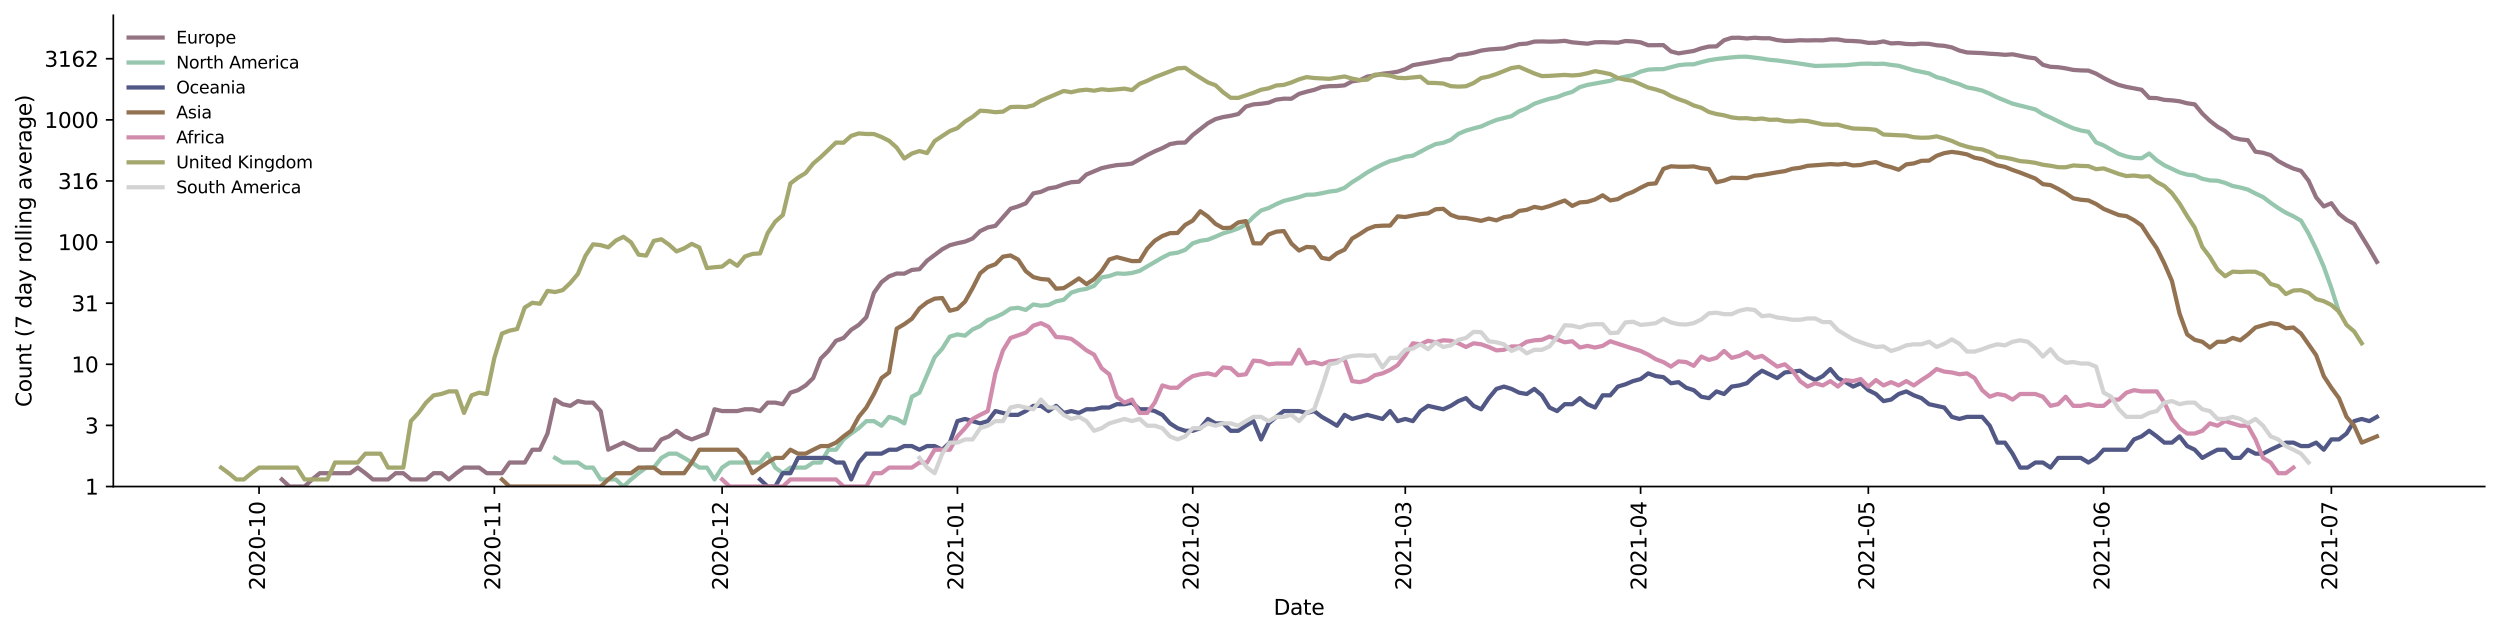 <?xml version="1.0" encoding="utf-8" standalone="no"?>
<!DOCTYPE svg PUBLIC "-//W3C//DTD SVG 1.1//EN"
  "http://www.w3.org/Graphics/SVG/1.1/DTD/svg11.dtd">
<svg height="298.621pt" version="1.1" viewBox="0 0 1176.528 298.621" width="1176.528pt" xmlns="http://www.w3.org/2000/svg" xmlns:xlink="http://www.w3.org/1999/xlink">
 <defs>
  <style type="text/css">*{stroke-linecap:butt;stroke-linejoin:round;}</style>
 </defs>
 <g id="figure_1">
  <g id="patch_1">
   <path d="M 0 298.621 
L 1176.528 298.621 
L 1176.528 0 
L 0 0 
z
" style="fill:#ffffff;"/>
  </g>
  <g id="axes_1">
   <g id="patch_2">
    <path d="M 53.328 228.96 
L 1169.328 228.96 
L 1169.328 7.2 
L 53.328 7.2 
z
" style="fill:#ffffff;"/>
   </g>
   <g id="matplotlib.axis_1">
    <g id="xtick_1">
     <g id="line2d_1">
      <defs>
       <path d="M 0 0 
L 0 3.5 
" id="mf69611be98" style="stroke:#000000;stroke-width:0.8;"/>
      </defs>
      <g>
       <use style="stroke:#000000;stroke-width:0.8;" x="121.917" xlink:href="#mf69611be98" y="228.96"/>
      </g>
     </g>
     <g id="text_1">
      <!-- 2020-10 -->
      <g transform="translate(124.676 277.743)rotate(-90)scale(0.1 -0.1)">
       <defs>
        <path d="M 1228 531 
L 3431 531 
L 3431 0 
L 469 0 
L 469 531 
Q 828 903 1448 1529 
Q 2069 2156 2228 2338 
Q 2531 2678 2651 2914 
Q 2772 3150 2772 3378 
Q 2772 3750 2511 3984 
Q 2250 4219 1831 4219 
Q 1534 4219 1204 4116 
Q 875 4013 500 3803 
L 500 4441 
Q 881 4594 1212 4672 
Q 1544 4750 1819 4750 
Q 2544 4750 2975 4387 
Q 3406 4025 3406 3419 
Q 3406 3131 3298 2873 
Q 3191 2616 2906 2266 
Q 2828 2175 2409 1742 
Q 1991 1309 1228 531 
z
" id="DejaVuSans-32" transform="scale(0.016)"/>
        <path d="M 2034 4250 
Q 1547 4250 1301 3770 
Q 1056 3291 1056 2328 
Q 1056 1369 1301 889 
Q 1547 409 2034 409 
Q 2525 409 2770 889 
Q 3016 1369 3016 2328 
Q 3016 3291 2770 3770 
Q 2525 4250 2034 4250 
z
M 2034 4750 
Q 2819 4750 3233 4129 
Q 3647 3509 3647 2328 
Q 3647 1150 3233 529 
Q 2819 -91 2034 -91 
Q 1250 -91 836 529 
Q 422 1150 422 2328 
Q 422 3509 836 4129 
Q 1250 4750 2034 4750 
z
" id="DejaVuSans-30" transform="scale(0.016)"/>
        <path d="M 313 2009 
L 1997 2009 
L 1997 1497 
L 313 1497 
L 313 2009 
z
" id="DejaVuSans-2d" transform="scale(0.016)"/>
        <path d="M 794 531 
L 1825 531 
L 1825 4091 
L 703 3866 
L 703 4441 
L 1819 4666 
L 2450 4666 
L 2450 531 
L 3481 531 
L 3481 0 
L 794 0 
L 794 531 
z
" id="DejaVuSans-31" transform="scale(0.016)"/>
       </defs>
       <use xlink:href="#DejaVuSans-32"/>
       <use x="63.623" xlink:href="#DejaVuSans-30"/>
       <use x="127.246" xlink:href="#DejaVuSans-32"/>
       <use x="190.869" xlink:href="#DejaVuSans-30"/>
       <use x="254.492" xlink:href="#DejaVuSans-2d"/>
       <use x="290.576" xlink:href="#DejaVuSans-31"/>
       <use x="354.199" xlink:href="#DejaVuSans-30"/>
      </g>
     </g>
    </g>
    <g id="xtick_2">
     <g id="line2d_2">
      <g>
       <use style="stroke:#000000;stroke-width:0.8;" x="232.66" xlink:href="#mf69611be98" y="228.96"/>
      </g>
     </g>
     <g id="text_2">
      <!-- 2020-11 -->
      <g transform="translate(235.419 277.743)rotate(-90)scale(0.1 -0.1)">
       <use xlink:href="#DejaVuSans-32"/>
       <use x="63.623" xlink:href="#DejaVuSans-30"/>
       <use x="127.246" xlink:href="#DejaVuSans-32"/>
       <use x="190.869" xlink:href="#DejaVuSans-30"/>
       <use x="254.492" xlink:href="#DejaVuSans-2d"/>
       <use x="290.576" xlink:href="#DejaVuSans-31"/>
       <use x="354.199" xlink:href="#DejaVuSans-31"/>
      </g>
     </g>
    </g>
    <g id="xtick_3">
     <g id="line2d_3">
      <g>
       <use style="stroke:#000000;stroke-width:0.8;" x="339.83" xlink:href="#mf69611be98" y="228.96"/>
      </g>
     </g>
     <g id="text_3">
      <!-- 2020-12 -->
      <g transform="translate(342.589 277.743)rotate(-90)scale(0.1 -0.1)">
       <use xlink:href="#DejaVuSans-32"/>
       <use x="63.623" xlink:href="#DejaVuSans-30"/>
       <use x="127.246" xlink:href="#DejaVuSans-32"/>
       <use x="190.869" xlink:href="#DejaVuSans-30"/>
       <use x="254.492" xlink:href="#DejaVuSans-2d"/>
       <use x="290.576" xlink:href="#DejaVuSans-31"/>
       <use x="354.199" xlink:href="#DejaVuSans-32"/>
      </g>
     </g>
    </g>
    <g id="xtick_4">
     <g id="line2d_4">
      <g>
       <use style="stroke:#000000;stroke-width:0.8;" x="450.573" xlink:href="#mf69611be98" y="228.96"/>
      </g>
     </g>
     <g id="text_4">
      <!-- 2021-01 -->
      <g transform="translate(453.332 277.743)rotate(-90)scale(0.1 -0.1)">
       <use xlink:href="#DejaVuSans-32"/>
       <use x="63.623" xlink:href="#DejaVuSans-30"/>
       <use x="127.246" xlink:href="#DejaVuSans-32"/>
       <use x="190.869" xlink:href="#DejaVuSans-31"/>
       <use x="254.492" xlink:href="#DejaVuSans-2d"/>
       <use x="290.576" xlink:href="#DejaVuSans-30"/>
       <use x="354.199" xlink:href="#DejaVuSans-31"/>
      </g>
     </g>
    </g>
    <g id="xtick_5">
     <g id="line2d_5">
      <g>
       <use style="stroke:#000000;stroke-width:0.8;" x="561.315" xlink:href="#mf69611be98" y="228.96"/>
      </g>
     </g>
     <g id="text_5">
      <!-- 2021-02 -->
      <g transform="translate(564.075 277.743)rotate(-90)scale(0.1 -0.1)">
       <use xlink:href="#DejaVuSans-32"/>
       <use x="63.623" xlink:href="#DejaVuSans-30"/>
       <use x="127.246" xlink:href="#DejaVuSans-32"/>
       <use x="190.869" xlink:href="#DejaVuSans-31"/>
       <use x="254.492" xlink:href="#DejaVuSans-2d"/>
       <use x="290.576" xlink:href="#DejaVuSans-30"/>
       <use x="354.199" xlink:href="#DejaVuSans-32"/>
      </g>
     </g>
    </g>
    <g id="xtick_6">
     <g id="line2d_6">
      <g>
       <use style="stroke:#000000;stroke-width:0.8;" x="661.341" xlink:href="#mf69611be98" y="228.96"/>
      </g>
     </g>
     <g id="text_6">
      <!-- 2021-03 -->
      <g transform="translate(664.1 277.743)rotate(-90)scale(0.1 -0.1)">
       <defs>
        <path d="M 2597 2516 
Q 3050 2419 3304 2112 
Q 3559 1806 3559 1356 
Q 3559 666 3084 287 
Q 2609 -91 1734 -91 
Q 1441 -91 1130 -33 
Q 819 25 488 141 
L 488 750 
Q 750 597 1062 519 
Q 1375 441 1716 441 
Q 2309 441 2620 675 
Q 2931 909 2931 1356 
Q 2931 1769 2642 2001 
Q 2353 2234 1838 2234 
L 1294 2234 
L 1294 2753 
L 1863 2753 
Q 2328 2753 2575 2939 
Q 2822 3125 2822 3475 
Q 2822 3834 2567 4026 
Q 2313 4219 1838 4219 
Q 1578 4219 1281 4162 
Q 984 4106 628 3988 
L 628 4550 
Q 988 4650 1302 4700 
Q 1616 4750 1894 4750 
Q 2613 4750 3031 4423 
Q 3450 4097 3450 3541 
Q 3450 3153 3228 2886 
Q 3006 2619 2597 2516 
z
" id="DejaVuSans-33" transform="scale(0.016)"/>
       </defs>
       <use xlink:href="#DejaVuSans-32"/>
       <use x="63.623" xlink:href="#DejaVuSans-30"/>
       <use x="127.246" xlink:href="#DejaVuSans-32"/>
       <use x="190.869" xlink:href="#DejaVuSans-31"/>
       <use x="254.492" xlink:href="#DejaVuSans-2d"/>
       <use x="290.576" xlink:href="#DejaVuSans-30"/>
       <use x="354.199" xlink:href="#DejaVuSans-33"/>
      </g>
     </g>
    </g>
    <g id="xtick_7">
     <g id="line2d_7">
      <g>
       <use style="stroke:#000000;stroke-width:0.8;" x="772.084" xlink:href="#mf69611be98" y="228.96"/>
      </g>
     </g>
     <g id="text_7">
      <!-- 2021-04 -->
      <g transform="translate(774.843 277.743)rotate(-90)scale(0.1 -0.1)">
       <defs>
        <path d="M 2419 4116 
L 825 1625 
L 2419 1625 
L 2419 4116 
z
M 2253 4666 
L 3047 4666 
L 3047 1625 
L 3713 1625 
L 3713 1100 
L 3047 1100 
L 3047 0 
L 2419 0 
L 2419 1100 
L 313 1100 
L 313 1709 
L 2253 4666 
z
" id="DejaVuSans-34" transform="scale(0.016)"/>
       </defs>
       <use xlink:href="#DejaVuSans-32"/>
       <use x="63.623" xlink:href="#DejaVuSans-30"/>
       <use x="127.246" xlink:href="#DejaVuSans-32"/>
       <use x="190.869" xlink:href="#DejaVuSans-31"/>
       <use x="254.492" xlink:href="#DejaVuSans-2d"/>
       <use x="290.576" xlink:href="#DejaVuSans-30"/>
       <use x="354.199" xlink:href="#DejaVuSans-34"/>
      </g>
     </g>
    </g>
    <g id="xtick_8">
     <g id="line2d_8">
      <g>
       <use style="stroke:#000000;stroke-width:0.8;" x="879.254" xlink:href="#mf69611be98" y="228.96"/>
      </g>
     </g>
     <g id="text_8">
      <!-- 2021-05 -->
      <g transform="translate(882.013 277.743)rotate(-90)scale(0.1 -0.1)">
       <defs>
        <path d="M 691 4666 
L 3169 4666 
L 3169 4134 
L 1269 4134 
L 1269 2991 
Q 1406 3038 1543 3061 
Q 1681 3084 1819 3084 
Q 2600 3084 3056 2656 
Q 3513 2228 3513 1497 
Q 3513 744 3044 326 
Q 2575 -91 1722 -91 
Q 1428 -91 1123 -41 
Q 819 9 494 109 
L 494 744 
Q 775 591 1075 516 
Q 1375 441 1709 441 
Q 2250 441 2565 725 
Q 2881 1009 2881 1497 
Q 2881 1984 2565 2268 
Q 2250 2553 1709 2553 
Q 1456 2553 1204 2497 
Q 953 2441 691 2322 
L 691 4666 
z
" id="DejaVuSans-35" transform="scale(0.016)"/>
       </defs>
       <use xlink:href="#DejaVuSans-32"/>
       <use x="63.623" xlink:href="#DejaVuSans-30"/>
       <use x="127.246" xlink:href="#DejaVuSans-32"/>
       <use x="190.869" xlink:href="#DejaVuSans-31"/>
       <use x="254.492" xlink:href="#DejaVuSans-2d"/>
       <use x="290.576" xlink:href="#DejaVuSans-30"/>
       <use x="354.199" xlink:href="#DejaVuSans-35"/>
      </g>
     </g>
    </g>
    <g id="xtick_9">
     <g id="line2d_9">
      <g>
       <use style="stroke:#000000;stroke-width:0.8;" x="989.996" xlink:href="#mf69611be98" y="228.96"/>
      </g>
     </g>
     <g id="text_9">
      <!-- 2021-06 -->
      <g transform="translate(992.756 277.743)rotate(-90)scale(0.1 -0.1)">
       <defs>
        <path d="M 2113 2584 
Q 1688 2584 1439 2293 
Q 1191 2003 1191 1497 
Q 1191 994 1439 701 
Q 1688 409 2113 409 
Q 2538 409 2786 701 
Q 3034 994 3034 1497 
Q 3034 2003 2786 2293 
Q 2538 2584 2113 2584 
z
M 3366 4563 
L 3366 3988 
Q 3128 4100 2886 4159 
Q 2644 4219 2406 4219 
Q 1781 4219 1451 3797 
Q 1122 3375 1075 2522 
Q 1259 2794 1537 2939 
Q 1816 3084 2150 3084 
Q 2853 3084 3261 2657 
Q 3669 2231 3669 1497 
Q 3669 778 3244 343 
Q 2819 -91 2113 -91 
Q 1303 -91 875 529 
Q 447 1150 447 2328 
Q 447 3434 972 4092 
Q 1497 4750 2381 4750 
Q 2619 4750 2861 4703 
Q 3103 4656 3366 4563 
z
" id="DejaVuSans-36" transform="scale(0.016)"/>
       </defs>
       <use xlink:href="#DejaVuSans-32"/>
       <use x="63.623" xlink:href="#DejaVuSans-30"/>
       <use x="127.246" xlink:href="#DejaVuSans-32"/>
       <use x="190.869" xlink:href="#DejaVuSans-31"/>
       <use x="254.492" xlink:href="#DejaVuSans-2d"/>
       <use x="290.576" xlink:href="#DejaVuSans-30"/>
       <use x="354.199" xlink:href="#DejaVuSans-36"/>
      </g>
     </g>
    </g>
    <g id="xtick_10">
     <g id="line2d_10">
      <g>
       <use style="stroke:#000000;stroke-width:0.8;" x="1097.167" xlink:href="#mf69611be98" y="228.96"/>
      </g>
     </g>
     <g id="text_10">
      <!-- 2021-07 -->
      <g transform="translate(1099.926 277.743)rotate(-90)scale(0.1 -0.1)">
       <defs>
        <path d="M 525 4666 
L 3525 4666 
L 3525 4397 
L 1831 0 
L 1172 0 
L 2766 4134 
L 525 4134 
L 525 4666 
z
" id="DejaVuSans-37" transform="scale(0.016)"/>
       </defs>
       <use xlink:href="#DejaVuSans-32"/>
       <use x="63.623" xlink:href="#DejaVuSans-30"/>
       <use x="127.246" xlink:href="#DejaVuSans-32"/>
       <use x="190.869" xlink:href="#DejaVuSans-31"/>
       <use x="254.492" xlink:href="#DejaVuSans-2d"/>
       <use x="290.576" xlink:href="#DejaVuSans-30"/>
       <use x="354.199" xlink:href="#DejaVuSans-37"/>
      </g>
     </g>
    </g>
    <g id="text_11">
     <!-- Date -->
     <g transform="translate(599.377 289.341)scale(0.1 -0.1)">
      <defs>
       <path d="M 1259 4147 
L 1259 519 
L 2022 519 
Q 2988 519 3436 956 
Q 3884 1394 3884 2338 
Q 3884 3275 3436 3711 
Q 2988 4147 2022 4147 
L 1259 4147 
z
M 628 4666 
L 1925 4666 
Q 3281 4666 3915 4102 
Q 4550 3538 4550 2338 
Q 4550 1131 3912 565 
Q 3275 0 1925 0 
L 628 0 
L 628 4666 
z
" id="DejaVuSans-44" transform="scale(0.016)"/>
       <path d="M 2194 1759 
Q 1497 1759 1228 1600 
Q 959 1441 959 1056 
Q 959 750 1161 570 
Q 1363 391 1709 391 
Q 2188 391 2477 730 
Q 2766 1069 2766 1631 
L 2766 1759 
L 2194 1759 
z
M 3341 1997 
L 3341 0 
L 2766 0 
L 2766 531 
Q 2569 213 2275 61 
Q 1981 -91 1556 -91 
Q 1019 -91 701 211 
Q 384 513 384 1019 
Q 384 1609 779 1909 
Q 1175 2209 1959 2209 
L 2766 2209 
L 2766 2266 
Q 2766 2663 2505 2880 
Q 2244 3097 1772 3097 
Q 1472 3097 1187 3025 
Q 903 2953 641 2809 
L 641 3341 
Q 956 3463 1253 3523 
Q 1550 3584 1831 3584 
Q 2591 3584 2966 3190 
Q 3341 2797 3341 1997 
z
" id="DejaVuSans-61" transform="scale(0.016)"/>
       <path d="M 1172 4494 
L 1172 3500 
L 2356 3500 
L 2356 3053 
L 1172 3053 
L 1172 1153 
Q 1172 725 1289 603 
Q 1406 481 1766 481 
L 2356 481 
L 2356 0 
L 1766 0 
Q 1100 0 847 248 
Q 594 497 594 1153 
L 594 3053 
L 172 3053 
L 172 3500 
L 594 3500 
L 594 4494 
L 1172 4494 
z
" id="DejaVuSans-74" transform="scale(0.016)"/>
       <path d="M 3597 1894 
L 3597 1613 
L 953 1613 
Q 991 1019 1311 708 
Q 1631 397 2203 397 
Q 2534 397 2845 478 
Q 3156 559 3463 722 
L 3463 178 
Q 3153 47 2828 -22 
Q 2503 -91 2169 -91 
Q 1331 -91 842 396 
Q 353 884 353 1716 
Q 353 2575 817 3079 
Q 1281 3584 2069 3584 
Q 2775 3584 3186 3129 
Q 3597 2675 3597 1894 
z
M 3022 2063 
Q 3016 2534 2758 2815 
Q 2500 3097 2075 3097 
Q 1594 3097 1305 2825 
Q 1016 2553 972 2059 
L 3022 2063 
z
" id="DejaVuSans-65" transform="scale(0.016)"/>
      </defs>
      <use xlink:href="#DejaVuSans-44"/>
      <use x="77.002" xlink:href="#DejaVuSans-61"/>
      <use x="138.281" xlink:href="#DejaVuSans-74"/>
      <use x="177.49" xlink:href="#DejaVuSans-65"/>
     </g>
    </g>
   </g>
   <g id="matplotlib.axis_2">
    <g id="ytick_1">
     <g id="line2d_11">
      <defs>
       <path d="M 0 0 
L -3.5 0 
" id="mb5036880ba" style="stroke:#000000;stroke-width:0.8;"/>
      </defs>
      <g>
       <use style="stroke:#000000;stroke-width:0.8;" x="53.328" xlink:href="#mb5036880ba" y="228.96"/>
      </g>
     </g>
     <g id="text_12">
      <!-- 1 -->
      <g transform="translate(39.966 232.759)scale(0.1 -0.1)">
       <use xlink:href="#DejaVuSans-31"/>
      </g>
     </g>
    </g>
    <g id="ytick_2">
     <g id="line2d_12">
      <g>
       <use style="stroke:#000000;stroke-width:0.8;" x="53.328" xlink:href="#mb5036880ba" y="200.2"/>
      </g>
     </g>
     <g id="text_13">
      <!-- 3 -->
      <g transform="translate(39.966 204)scale(0.1 -0.1)">
       <use xlink:href="#DejaVuSans-33"/>
      </g>
     </g>
    </g>
    <g id="ytick_3">
     <g id="line2d_13">
      <g>
       <use style="stroke:#000000;stroke-width:0.8;" x="53.328" xlink:href="#mb5036880ba" y="171.441"/>
      </g>
     </g>
     <g id="text_14">
      <!-- 10 -->
      <g transform="translate(33.603 175.24)scale(0.1 -0.1)">
       <use xlink:href="#DejaVuSans-31"/>
       <use x="63.623" xlink:href="#DejaVuSans-30"/>
      </g>
     </g>
    </g>
    <g id="ytick_4">
     <g id="line2d_14">
      <g>
       <use style="stroke:#000000;stroke-width:0.8;" x="53.328" xlink:href="#mb5036880ba" y="142.681"/>
      </g>
     </g>
     <g id="text_15">
      <!-- 31 -->
      <g transform="translate(33.603 146.48)scale(0.1 -0.1)">
       <use xlink:href="#DejaVuSans-33"/>
       <use x="63.623" xlink:href="#DejaVuSans-31"/>
      </g>
     </g>
    </g>
    <g id="ytick_5">
     <g id="line2d_15">
      <g>
       <use style="stroke:#000000;stroke-width:0.8;" x="53.328" xlink:href="#mb5036880ba" y="113.922"/>
      </g>
     </g>
     <g id="text_16">
      <!-- 100 -->
      <g transform="translate(27.241 117.721)scale(0.1 -0.1)">
       <use xlink:href="#DejaVuSans-31"/>
       <use x="63.623" xlink:href="#DejaVuSans-30"/>
       <use x="127.246" xlink:href="#DejaVuSans-30"/>
      </g>
     </g>
    </g>
    <g id="ytick_6">
     <g id="line2d_16">
      <g>
       <use style="stroke:#000000;stroke-width:0.8;" x="53.328" xlink:href="#mb5036880ba" y="85.162"/>
      </g>
     </g>
     <g id="text_17">
      <!-- 316 -->
      <g transform="translate(27.241 88.961)scale(0.1 -0.1)">
       <use xlink:href="#DejaVuSans-33"/>
       <use x="63.623" xlink:href="#DejaVuSans-31"/>
       <use x="127.246" xlink:href="#DejaVuSans-36"/>
      </g>
     </g>
    </g>
    <g id="ytick_7">
     <g id="line2d_17">
      <g>
       <use style="stroke:#000000;stroke-width:0.8;" x="53.328" xlink:href="#mb5036880ba" y="56.403"/>
      </g>
     </g>
     <g id="text_18">
      <!-- 1000 -->
      <g transform="translate(20.878 60.202)scale(0.1 -0.1)">
       <use xlink:href="#DejaVuSans-31"/>
       <use x="63.623" xlink:href="#DejaVuSans-30"/>
       <use x="127.246" xlink:href="#DejaVuSans-30"/>
       <use x="190.869" xlink:href="#DejaVuSans-30"/>
      </g>
     </g>
    </g>
    <g id="ytick_8">
     <g id="line2d_18">
      <g>
       <use style="stroke:#000000;stroke-width:0.8;" x="53.328" xlink:href="#mb5036880ba" y="27.643"/>
      </g>
     </g>
     <g id="text_19">
      <!-- 3162 -->
      <g transform="translate(20.878 31.442)scale(0.1 -0.1)">
       <use xlink:href="#DejaVuSans-33"/>
       <use x="63.623" xlink:href="#DejaVuSans-31"/>
       <use x="127.246" xlink:href="#DejaVuSans-36"/>
       <use x="190.869" xlink:href="#DejaVuSans-32"/>
      </g>
     </g>
    </g>
    <g id="text_20">
     <!-- Count (7 day rolling average) -->
     <g transform="translate(14.798 191.548)rotate(-90)scale(0.1 -0.1)">
      <defs>
       <path d="M 4122 4306 
L 4122 3641 
Q 3803 3938 3442 4084 
Q 3081 4231 2675 4231 
Q 1875 4231 1450 3742 
Q 1025 3253 1025 2328 
Q 1025 1406 1450 917 
Q 1875 428 2675 428 
Q 3081 428 3442 575 
Q 3803 722 4122 1019 
L 4122 359 
Q 3791 134 3420 21 
Q 3050 -91 2638 -91 
Q 1578 -91 968 557 
Q 359 1206 359 2328 
Q 359 3453 968 4101 
Q 1578 4750 2638 4750 
Q 3056 4750 3426 4639 
Q 3797 4528 4122 4306 
z
" id="DejaVuSans-43" transform="scale(0.016)"/>
       <path d="M 1959 3097 
Q 1497 3097 1228 2736 
Q 959 2375 959 1747 
Q 959 1119 1226 758 
Q 1494 397 1959 397 
Q 2419 397 2687 759 
Q 2956 1122 2956 1747 
Q 2956 2369 2687 2733 
Q 2419 3097 1959 3097 
z
M 1959 3584 
Q 2709 3584 3137 3096 
Q 3566 2609 3566 1747 
Q 3566 888 3137 398 
Q 2709 -91 1959 -91 
Q 1206 -91 779 398 
Q 353 888 353 1747 
Q 353 2609 779 3096 
Q 1206 3584 1959 3584 
z
" id="DejaVuSans-6f" transform="scale(0.016)"/>
       <path d="M 544 1381 
L 544 3500 
L 1119 3500 
L 1119 1403 
Q 1119 906 1312 657 
Q 1506 409 1894 409 
Q 2359 409 2629 706 
Q 2900 1003 2900 1516 
L 2900 3500 
L 3475 3500 
L 3475 0 
L 2900 0 
L 2900 538 
Q 2691 219 2414 64 
Q 2138 -91 1772 -91 
Q 1169 -91 856 284 
Q 544 659 544 1381 
z
M 1991 3584 
L 1991 3584 
z
" id="DejaVuSans-75" transform="scale(0.016)"/>
       <path d="M 3513 2113 
L 3513 0 
L 2938 0 
L 2938 2094 
Q 2938 2591 2744 2837 
Q 2550 3084 2163 3084 
Q 1697 3084 1428 2787 
Q 1159 2491 1159 1978 
L 1159 0 
L 581 0 
L 581 3500 
L 1159 3500 
L 1159 2956 
Q 1366 3272 1645 3428 
Q 1925 3584 2291 3584 
Q 2894 3584 3203 3211 
Q 3513 2838 3513 2113 
z
" id="DejaVuSans-6e" transform="scale(0.016)"/>
       <path id="DejaVuSans-20" transform="scale(0.016)"/>
       <path d="M 1984 4856 
Q 1566 4138 1362 3434 
Q 1159 2731 1159 2009 
Q 1159 1288 1364 580 
Q 1569 -128 1984 -844 
L 1484 -844 
Q 1016 -109 783 600 
Q 550 1309 550 2009 
Q 550 2706 781 3412 
Q 1013 4119 1484 4856 
L 1984 4856 
z
" id="DejaVuSans-28" transform="scale(0.016)"/>
       <path d="M 2906 2969 
L 2906 4863 
L 3481 4863 
L 3481 0 
L 2906 0 
L 2906 525 
Q 2725 213 2448 61 
Q 2172 -91 1784 -91 
Q 1150 -91 751 415 
Q 353 922 353 1747 
Q 353 2572 751 3078 
Q 1150 3584 1784 3584 
Q 2172 3584 2448 3432 
Q 2725 3281 2906 2969 
z
M 947 1747 
Q 947 1113 1208 752 
Q 1469 391 1925 391 
Q 2381 391 2643 752 
Q 2906 1113 2906 1747 
Q 2906 2381 2643 2742 
Q 2381 3103 1925 3103 
Q 1469 3103 1208 2742 
Q 947 2381 947 1747 
z
" id="DejaVuSans-64" transform="scale(0.016)"/>
       <path d="M 2059 -325 
Q 1816 -950 1584 -1140 
Q 1353 -1331 966 -1331 
L 506 -1331 
L 506 -850 
L 844 -850 
Q 1081 -850 1212 -737 
Q 1344 -625 1503 -206 
L 1606 56 
L 191 3500 
L 800 3500 
L 1894 763 
L 2988 3500 
L 3597 3500 
L 2059 -325 
z
" id="DejaVuSans-79" transform="scale(0.016)"/>
       <path d="M 2631 2963 
Q 2534 3019 2420 3045 
Q 2306 3072 2169 3072 
Q 1681 3072 1420 2755 
Q 1159 2438 1159 1844 
L 1159 0 
L 581 0 
L 581 3500 
L 1159 3500 
L 1159 2956 
Q 1341 3275 1631 3429 
Q 1922 3584 2338 3584 
Q 2397 3584 2469 3576 
Q 2541 3569 2628 3553 
L 2631 2963 
z
" id="DejaVuSans-72" transform="scale(0.016)"/>
       <path d="M 603 4863 
L 1178 4863 
L 1178 0 
L 603 0 
L 603 4863 
z
" id="DejaVuSans-6c" transform="scale(0.016)"/>
       <path d="M 603 3500 
L 1178 3500 
L 1178 0 
L 603 0 
L 603 3500 
z
M 603 4863 
L 1178 4863 
L 1178 4134 
L 603 4134 
L 603 4863 
z
" id="DejaVuSans-69" transform="scale(0.016)"/>
       <path d="M 2906 1791 
Q 2906 2416 2648 2759 
Q 2391 3103 1925 3103 
Q 1463 3103 1205 2759 
Q 947 2416 947 1791 
Q 947 1169 1205 825 
Q 1463 481 1925 481 
Q 2391 481 2648 825 
Q 2906 1169 2906 1791 
z
M 3481 434 
Q 3481 -459 3084 -895 
Q 2688 -1331 1869 -1331 
Q 1566 -1331 1297 -1286 
Q 1028 -1241 775 -1147 
L 775 -588 
Q 1028 -725 1275 -790 
Q 1522 -856 1778 -856 
Q 2344 -856 2625 -561 
Q 2906 -266 2906 331 
L 2906 616 
Q 2728 306 2450 153 
Q 2172 0 1784 0 
Q 1141 0 747 490 
Q 353 981 353 1791 
Q 353 2603 747 3093 
Q 1141 3584 1784 3584 
Q 2172 3584 2450 3431 
Q 2728 3278 2906 2969 
L 2906 3500 
L 3481 3500 
L 3481 434 
z
" id="DejaVuSans-67" transform="scale(0.016)"/>
       <path d="M 191 3500 
L 800 3500 
L 1894 563 
L 2988 3500 
L 3597 3500 
L 2284 0 
L 1503 0 
L 191 3500 
z
" id="DejaVuSans-76" transform="scale(0.016)"/>
       <path d="M 513 4856 
L 1013 4856 
Q 1481 4119 1714 3412 
Q 1947 2706 1947 2009 
Q 1947 1309 1714 600 
Q 1481 -109 1013 -844 
L 513 -844 
Q 928 -128 1133 580 
Q 1338 1288 1338 2009 
Q 1338 2731 1133 3434 
Q 928 4138 513 4856 
z
" id="DejaVuSans-29" transform="scale(0.016)"/>
      </defs>
      <use xlink:href="#DejaVuSans-43"/>
      <use x="69.824" xlink:href="#DejaVuSans-6f"/>
      <use x="131.006" xlink:href="#DejaVuSans-75"/>
      <use x="194.385" xlink:href="#DejaVuSans-6e"/>
      <use x="257.764" xlink:href="#DejaVuSans-74"/>
      <use x="296.973" xlink:href="#DejaVuSans-20"/>
      <use x="328.76" xlink:href="#DejaVuSans-28"/>
      <use x="367.773" xlink:href="#DejaVuSans-37"/>
      <use x="431.396" xlink:href="#DejaVuSans-20"/>
      <use x="463.184" xlink:href="#DejaVuSans-64"/>
      <use x="526.66" xlink:href="#DejaVuSans-61"/>
      <use x="587.939" xlink:href="#DejaVuSans-79"/>
      <use x="647.119" xlink:href="#DejaVuSans-20"/>
      <use x="678.906" xlink:href="#DejaVuSans-72"/>
      <use x="717.77" xlink:href="#DejaVuSans-6f"/>
      <use x="778.951" xlink:href="#DejaVuSans-6c"/>
      <use x="806.734" xlink:href="#DejaVuSans-6c"/>
      <use x="834.518" xlink:href="#DejaVuSans-69"/>
      <use x="862.301" xlink:href="#DejaVuSans-6e"/>
      <use x="925.68" xlink:href="#DejaVuSans-67"/>
      <use x="989.156" xlink:href="#DejaVuSans-20"/>
      <use x="1020.943" xlink:href="#DejaVuSans-61"/>
      <use x="1082.223" xlink:href="#DejaVuSans-76"/>
      <use x="1141.402" xlink:href="#DejaVuSans-65"/>
      <use x="1202.926" xlink:href="#DejaVuSans-72"/>
      <use x="1244.039" xlink:href="#DejaVuSans-61"/>
      <use x="1305.318" xlink:href="#DejaVuSans-67"/>
      <use x="1368.795" xlink:href="#DejaVuSans-65"/>
      <use x="1430.318" xlink:href="#DejaVuSans-29"/>
     </g>
    </g>
   </g>
   <g id="line2d_19">
    <path clip-path="url(#pd207ef4ac4)" d="M 132.634 225.624 
L 136.206 228.96 
L 143.351 228.96 
L 146.924 225.624 
L 150.496 222.682 
L 164.785 222.682 
L 168.358 220.05 
L 171.93 222.682 
L 175.502 225.624 
L 182.647 225.624 
L 186.219 222.682 
L 189.792 222.682 
L 193.364 225.624 
L 200.509 225.624 
L 204.081 222.682 
L 207.653 222.682 
L 211.226 225.624 
L 214.798 222.682 
L 218.37 220.05 
L 225.515 220.05 
L 229.087 222.682 
L 236.232 222.682 
L 239.804 217.669 
L 246.949 217.669 
L 250.521 211.645 
L 254.094 211.645 
L 257.666 204.017 
L 261.238 188.052 
L 264.811 190.226 
L 268.383 190.994 
L 271.956 188.756 
L 275.528 189.48 
L 279.1 189.48 
L 282.673 193.453 
L 286.245 211.645 
L 293.39 208.309 
L 300.534 211.645 
L 307.679 211.645 
L 311.251 206.795 
L 314.824 205.367 
L 318.396 202.735 
L 321.968 205.367 
L 325.541 206.795 
L 332.685 204.017 
L 336.258 192.607 
L 339.83 193.453 
L 346.975 193.453 
L 350.547 192.607 
L 354.119 192.607 
L 357.692 193.453 
L 361.264 189.48 
L 364.836 189.48 
L 368.409 190.226 
L 371.981 184.803 
L 375.553 183.614 
L 379.126 181.392 
L 382.698 177.924 
L 386.271 168.738 
L 389.843 165.163 
L 393.415 160.378 
L 396.988 159.04 
L 400.56 155.22 
L 404.132 152.907 
L 407.705 149.276 
L 411.277 137.812 
L 414.849 132.782 
L 418.422 130.052 
L 421.994 128.726 
L 425.566 128.791 
L 429.139 127.042 
L 432.711 126.682 
L 436.283 122.679 
L 443.428 117.319 
L 447 115.392 
L 450.573 114.463 
L 454.145 113.708 
L 457.717 112.232 
L 461.29 108.75 
L 464.862 107.041 
L 468.434 106.293 
L 475.579 98.228 
L 479.151 97.13 
L 482.724 95.713 
L 486.296 91.018 
L 489.868 90.287 
L 493.441 88.678 
L 497.013 88.074 
L 500.585 86.741 
L 504.158 85.751 
L 507.73 85.521 
L 511.303 82.103 
L 518.447 79.132 
L 522.02 78.338 
L 525.592 77.693 
L 529.164 77.46 
L 532.737 77 
L 539.881 72.958 
L 543.454 71.201 
L 547.026 69.704 
L 550.598 67.826 
L 554.171 67.175 
L 557.743 67.092 
L 561.315 63.537 
L 568.46 57.967 
L 572.032 56.041 
L 575.605 55.085 
L 579.177 54.48 
L 582.749 53.671 
L 586.322 50.152 
L 589.894 49.108 
L 593.466 48.832 
L 597.039 48.321 
L 600.611 46.9 
L 604.183 46.439 
L 607.756 46.465 
L 611.328 44.187 
L 614.9 43.152 
L 618.473 42.289 
L 622.045 40.962 
L 625.617 40.554 
L 629.19 40.493 
L 632.762 40.172 
L 636.335 38.282 
L 639.907 37.765 
L 643.479 36.028 
L 647.052 35.493 
L 650.624 34.688 
L 654.196 34.31 
L 657.769 33.734 
L 661.341 32.551 
L 664.913 30.676 
L 675.63 28.839 
L 679.203 28.04 
L 682.775 27.747 
L 686.347 25.851 
L 689.92 25.487 
L 693.492 24.814 
L 697.064 23.803 
L 700.637 23.291 
L 707.781 22.784 
L 711.354 21.842 
L 714.926 20.784 
L 718.498 20.528 
L 722.071 19.577 
L 725.643 19.495 
L 729.215 19.607 
L 732.788 19.504 
L 736.36 19.22 
L 739.932 19.919 
L 747.077 20.561 
L 750.65 19.891 
L 754.222 19.834 
L 761.367 20.116 
L 764.939 19.298 
L 768.511 19.474 
L 772.084 19.925 
L 775.656 21.294 
L 782.801 21.231 
L 786.373 24.211 
L 789.945 25.116 
L 797.09 23.971 
L 800.662 22.737 
L 804.235 21.909 
L 807.807 21.823 
L 811.379 18.929 
L 814.952 17.796 
L 818.524 17.762 
L 822.096 18.11 
L 825.669 17.76 
L 829.241 18.007 
L 832.813 18.02 
L 836.386 18.872 
L 839.958 19.27 
L 843.53 19.204 
L 847.103 18.937 
L 850.675 19.033 
L 854.247 18.954 
L 857.82 18.995 
L 861.392 18.552 
L 864.964 18.579 
L 868.537 19.202 
L 872.109 19.299 
L 875.682 19.534 
L 879.254 20.171 
L 882.826 20.132 
L 886.399 19.492 
L 889.971 20.433 
L 893.543 20.251 
L 897.116 20.694 
L 900.688 20.811 
L 904.26 20.525 
L 907.833 20.652 
L 911.405 21.301 
L 914.977 21.573 
L 918.55 22.302 
L 922.122 23.793 
L 925.694 24.689 
L 932.839 24.98 
L 936.411 25.294 
L 939.984 25.479 
L 943.556 25.798 
L 947.128 25.548 
L 954.273 26.98 
L 957.845 27.464 
L 961.418 30.516 
L 964.99 31.443 
L 968.562 31.629 
L 972.135 32.17 
L 975.707 32.907 
L 979.279 33.132 
L 982.852 33.224 
L 986.424 34.646 
L 989.996 36.686 
L 993.569 38.497 
L 997.141 39.981 
L 1000.714 40.904 
L 1007.858 42.242 
L 1011.431 46.061 
L 1015.003 46.174 
L 1018.575 46.996 
L 1022.148 47.229 
L 1025.72 47.663 
L 1029.292 48.609 
L 1032.865 49.113 
L 1036.437 53.451 
L 1040.009 56.871 
L 1043.582 59.628 
L 1047.154 61.697 
L 1050.726 64.658 
L 1054.299 65.6 
L 1057.871 65.968 
L 1061.443 71.382 
L 1065.016 71.908 
L 1068.588 73.021 
L 1072.16 75.8 
L 1075.733 77.727 
L 1079.305 79.336 
L 1082.877 80.414 
L 1086.45 85.056 
L 1090.022 92.915 
L 1093.594 97.13 
L 1097.167 95.644 
L 1100.739 100.604 
L 1104.311 103.439 
L 1107.884 105.364 
L 1115.029 117.034 
L 1118.601 123.243 
L 1118.601 123.243 
" style="fill:none;stroke:#947383;stroke-linecap:square;stroke-width:2;"/>
   </g>
   <g id="line2d_20">
    <path clip-path="url(#pd207ef4ac4)" d="M 261.238 215.496 
L 264.811 217.669 
L 271.956 217.669 
L 275.528 220.05 
L 279.1 220.05 
L 282.673 225.624 
L 289.817 225.624 
L 293.39 228.96 
L 296.962 225.624 
L 300.534 222.682 
L 304.107 220.05 
L 307.679 220.05 
L 311.251 215.496 
L 314.824 213.496 
L 318.396 213.496 
L 321.968 215.496 
L 325.541 217.669 
L 329.113 220.05 
L 332.685 220.05 
L 336.258 225.624 
L 339.83 220.05 
L 343.402 217.669 
L 357.692 217.669 
L 361.264 213.496 
L 364.836 220.05 
L 368.409 222.682 
L 371.981 220.05 
L 379.126 220.05 
L 382.698 217.669 
L 386.271 217.669 
L 389.843 211.645 
L 393.415 211.645 
L 396.988 206.795 
L 400.56 204.017 
L 404.132 201.516 
L 407.705 198.181 
L 411.277 198.181 
L 414.849 200.354 
L 418.422 196.181 
L 421.994 197.161 
L 425.566 199.244 
L 429.139 186.702 
L 432.711 184.803 
L 439.856 168.105 
L 443.428 164.077 
L 447 158.396 
L 450.573 157.36 
L 454.145 157.977 
L 457.717 155.034 
L 461.29 153.422 
L 464.862 150.635 
L 468.434 149.276 
L 472.007 147.572 
L 475.579 145.216 
L 479.151 144.844 
L 482.724 145.848 
L 486.296 143.294 
L 489.868 143.879 
L 493.441 143.526 
L 497.013 141.834 
L 500.585 141.081 
L 504.158 137.719 
L 507.73 136.545 
L 511.303 135.934 
L 514.875 134.511 
L 518.447 130.533 
L 522.02 129.916 
L 525.592 128.662 
L 529.164 128.856 
L 532.737 128.47 
L 536.309 127.468 
L 547.026 121.203 
L 550.598 119.407 
L 554.171 118.923 
L 557.743 117.606 
L 561.315 114.499 
L 564.888 113.322 
L 568.46 112.805 
L 572.032 111.379 
L 575.605 109.817 
L 579.177 108.779 
L 582.749 107.505 
L 586.322 105.721 
L 589.894 102.07 
L 593.466 99.061 
L 597.039 97.888 
L 600.611 96.077 
L 604.183 94.536 
L 611.328 92.776 
L 614.9 91.639 
L 618.473 91.581 
L 622.045 90.947 
L 625.617 90.163 
L 629.19 89.712 
L 632.762 88.393 
L 636.335 85.728 
L 639.907 83.52 
L 643.479 81.105 
L 647.052 79.132 
L 650.624 77.344 
L 654.196 75.8 
L 657.769 75.006 
L 661.341 73.768 
L 664.913 73.272 
L 672.058 69.492 
L 675.63 67.803 
L 679.203 67.202 
L 682.775 65.827 
L 686.347 62.978 
L 689.92 61.465 
L 693.492 60.42 
L 697.064 59.503 
L 700.637 57.876 
L 704.209 56.456 
L 711.354 54.642 
L 714.926 52.35 
L 718.498 50.92 
L 722.071 48.829 
L 725.643 47.58 
L 729.215 46.489 
L 732.788 45.698 
L 736.36 44.283 
L 739.932 43.215 
L 743.505 40.997 
L 747.077 39.957 
L 757.794 38.022 
L 761.367 36.837 
L 768.511 35.305 
L 772.084 33.705 
L 775.656 32.769 
L 779.228 32.573 
L 782.801 32.538 
L 789.945 30.695 
L 793.518 30.309 
L 797.09 30.26 
L 800.662 29.241 
L 804.235 28.362 
L 807.807 27.782 
L 814.952 27.006 
L 818.524 26.721 
L 822.096 26.696 
L 829.241 27.576 
L 832.813 28.157 
L 836.386 28.464 
L 843.53 29.419 
L 854.247 31.044 
L 864.964 30.759 
L 868.537 30.714 
L 875.682 30.013 
L 879.254 29.95 
L 882.826 30.078 
L 886.399 29.995 
L 889.971 30.55 
L 893.543 30.972 
L 900.688 33.089 
L 907.833 34.558 
L 911.405 36.32 
L 914.977 37.191 
L 918.55 38.582 
L 922.122 39.64 
L 925.694 41.138 
L 929.267 41.743 
L 932.839 42.609 
L 936.411 44.115 
L 939.984 45.877 
L 947.128 48.79 
L 957.845 51.485 
L 961.418 53.712 
L 964.99 55.323 
L 972.135 58.829 
L 975.707 60.358 
L 979.279 61.417 
L 982.852 62.035 
L 986.424 66.999 
L 989.996 68.442 
L 997.141 72.438 
L 1000.714 73.625 
L 1004.286 74.346 
L 1007.858 74.486 
L 1011.431 72.235 
L 1015.003 75.438 
L 1018.575 77.794 
L 1025.72 81.143 
L 1029.292 82.173 
L 1032.865 82.576 
L 1036.437 84.141 
L 1040.009 84.911 
L 1043.582 85.045 
L 1047.154 86.053 
L 1050.726 87.535 
L 1054.299 88.24 
L 1057.871 89.216 
L 1061.443 91.061 
L 1065.016 92.746 
L 1068.588 95.456 
L 1072.16 97.926 
L 1075.733 100.106 
L 1079.305 101.805 
L 1082.877 103.841 
L 1086.45 109.939 
L 1090.022 117.278 
L 1093.594 125.52 
L 1097.167 135.592 
L 1100.739 146.762 
L 1100.739 146.762 
" style="fill:none;stroke:#96c6ad;stroke-linecap:square;stroke-width:2;"/>
   </g>
   <g id="line2d_21">
    <path clip-path="url(#pd207ef4ac4)" d="M 357.692 225.624 
L 361.264 228.96 
L 364.836 228.96 
L 368.409 222.682 
L 371.981 222.682 
L 375.553 215.496 
L 389.843 215.496 
L 393.415 217.669 
L 396.988 217.669 
L 400.56 225.624 
L 404.132 217.669 
L 407.705 213.496 
L 414.849 213.496 
L 418.422 211.645 
L 421.994 211.645 
L 425.566 209.922 
L 429.139 209.922 
L 432.711 211.645 
L 436.283 209.922 
L 439.856 209.922 
L 443.428 211.645 
L 447 208.309 
L 450.573 198.181 
L 454.145 197.161 
L 461.29 199.244 
L 464.862 198.181 
L 468.434 193.453 
L 475.579 195.238 
L 479.151 195.238 
L 482.724 193.453 
L 486.296 190.994 
L 489.868 190.994 
L 493.441 193.453 
L 497.013 190.994 
L 500.585 194.33 
L 504.158 193.453 
L 507.73 194.33 
L 511.303 192.607 
L 514.875 192.607 
L 518.447 191.787 
L 522.02 191.787 
L 525.592 190.226 
L 529.164 190.226 
L 532.737 189.48 
L 536.309 192.607 
L 539.881 192.607 
L 543.454 193.453 
L 547.026 195.238 
L 550.598 199.244 
L 554.171 201.516 
L 557.743 202.735 
L 561.315 202.735 
L 564.888 201.516 
L 568.46 197.161 
L 572.032 199.244 
L 575.605 199.244 
L 579.177 202.735 
L 582.749 202.735 
L 586.322 200.354 
L 589.894 198.181 
L 593.466 206.795 
L 597.039 199.244 
L 600.611 196.181 
L 604.183 193.453 
L 611.328 193.453 
L 614.9 194.33 
L 618.473 193.453 
L 622.045 196.181 
L 625.617 198.181 
L 629.19 200.354 
L 632.762 195.238 
L 636.335 197.161 
L 643.479 195.238 
L 650.624 197.161 
L 654.196 193.453 
L 657.769 198.181 
L 661.341 197.161 
L 664.913 198.181 
L 668.486 193.453 
L 672.058 190.994 
L 679.203 192.607 
L 682.775 190.994 
L 686.347 188.756 
L 689.92 187.368 
L 693.492 190.994 
L 697.064 192.607 
L 700.637 187.368 
L 704.209 183.039 
L 707.781 181.929 
L 711.354 183.039 
L 714.926 184.803 
L 718.498 185.42 
L 722.071 183.039 
L 725.643 186.053 
L 729.215 191.787 
L 732.788 193.453 
L 736.36 190.226 
L 739.932 190.226 
L 743.505 187.368 
L 747.077 190.226 
L 750.65 191.787 
L 754.222 186.053 
L 757.794 186.053 
L 761.367 181.929 
L 764.939 180.866 
L 768.511 179.351 
L 772.084 178.39 
L 775.656 175.711 
L 779.228 177.015 
L 782.801 177.465 
L 786.373 180.351 
L 789.945 179.846 
L 793.518 182.478 
L 797.09 183.614 
L 800.662 186.702 
L 804.235 187.368 
L 807.807 184.201 
L 811.379 185.42 
L 814.952 181.929 
L 818.524 181.392 
L 822.096 180.351 
L 825.669 177.015 
L 829.241 174.472 
L 836.386 177.924 
L 839.958 175.292 
L 847.103 174.472 
L 850.675 177.015 
L 854.247 178.866 
L 857.82 177.015 
L 861.392 173.679 
L 864.964 177.924 
L 868.537 179.846 
L 872.109 181.929 
L 875.682 180.351 
L 879.254 183.614 
L 882.826 185.42 
L 886.399 188.756 
L 889.971 188.052 
L 893.543 185.42 
L 897.116 184.201 
L 900.688 186.053 
L 904.26 187.368 
L 907.833 190.226 
L 914.977 191.787 
L 918.55 196.181 
L 922.122 197.161 
L 925.694 196.181 
L 932.839 196.181 
L 936.411 200.354 
L 939.984 208.309 
L 943.556 208.309 
L 947.128 213.496 
L 950.701 220.05 
L 954.273 220.05 
L 957.845 217.669 
L 961.418 217.669 
L 964.99 220.05 
L 968.562 215.496 
L 979.279 215.496 
L 982.852 217.669 
L 986.424 215.496 
L 989.996 211.645 
L 1000.714 211.645 
L 1004.286 206.795 
L 1007.858 205.367 
L 1011.431 202.735 
L 1015.003 205.367 
L 1018.575 208.309 
L 1022.148 208.309 
L 1025.72 205.367 
L 1029.292 209.922 
L 1032.865 211.645 
L 1036.437 215.496 
L 1040.009 213.496 
L 1043.582 211.645 
L 1047.154 211.645 
L 1050.726 215.496 
L 1054.299 215.496 
L 1057.871 211.645 
L 1061.443 213.496 
L 1065.016 213.496 
L 1068.588 211.645 
L 1075.733 208.309 
L 1079.305 208.309 
L 1082.877 209.922 
L 1086.45 209.922 
L 1090.022 208.309 
L 1093.594 211.645 
L 1097.167 206.795 
L 1100.739 206.795 
L 1104.311 204.017 
L 1107.884 198.181 
L 1111.456 197.161 
L 1115.029 198.181 
L 1118.601 196.181 
L 1118.601 196.181 
" style="fill:none;stroke:#525886;stroke-linecap:square;stroke-width:2;"/>
   </g>
   <g id="line2d_22">
    <path clip-path="url(#pd207ef4ac4)" d="M 236.232 225.624 
L 239.804 228.96 
L 282.673 228.96 
L 286.245 225.624 
L 289.817 222.682 
L 296.962 222.682 
L 300.534 220.05 
L 307.679 220.05 
L 311.251 222.682 
L 321.968 222.682 
L 325.541 217.669 
L 329.113 211.645 
L 346.975 211.645 
L 350.547 215.496 
L 354.119 222.682 
L 357.692 220.05 
L 361.264 217.669 
L 364.836 215.496 
L 368.409 215.496 
L 371.981 211.645 
L 375.553 213.496 
L 379.126 213.496 
L 382.698 211.645 
L 386.271 209.922 
L 389.843 209.922 
L 393.415 208.309 
L 396.988 205.367 
L 400.56 202.735 
L 404.132 196.181 
L 407.705 191.787 
L 411.277 185.42 
L 414.849 177.924 
L 418.422 175.292 
L 421.994 154.667 
L 425.566 152.569 
L 429.139 150.022 
L 432.711 145.091 
L 436.283 142.274 
L 439.856 140.558 
L 443.428 140.249 
L 447 146.236 
L 450.573 145.341 
L 454.145 141.943 
L 457.717 135.592 
L 461.29 128.598 
L 464.862 125.691 
L 468.434 124.356 
L 472.007 120.777 
L 475.579 120.22 
L 479.151 122.177 
L 482.724 127.591 
L 486.296 130.395 
L 489.868 131.308 
L 493.441 131.596 
L 497.013 135.848 
L 500.585 135.592 
L 504.158 133.397 
L 507.73 131.023 
L 511.303 133.711 
L 514.875 131.38 
L 518.447 127.529 
L 522.02 122.128 
L 525.592 121.013 
L 532.737 122.883 
L 536.309 122.832 
L 539.881 116.994 
L 543.454 113.287 
L 547.026 111.059 
L 550.598 109.727 
L 554.171 109.636 
L 557.743 105.85 
L 561.315 103.817 
L 564.888 99.398 
L 568.46 101.915 
L 572.032 105.364 
L 575.605 107.34 
L 579.177 107.176 
L 582.749 104.689 
L 586.322 104.032 
L 589.894 114.499 
L 593.466 114.572 
L 597.039 110.337 
L 600.611 109.042 
L 604.183 108.721 
L 607.756 114.609 
L 611.328 117.898 
L 614.9 116.199 
L 618.473 116.435 
L 622.045 121.347 
L 625.617 121.98 
L 629.19 119.186 
L 632.762 117.483 
L 636.335 112.265 
L 639.907 110.153 
L 643.479 107.811 
L 647.052 106.451 
L 650.624 106.214 
L 654.196 106.162 
L 657.769 101.827 
L 661.341 102.136 
L 668.486 100.73 
L 672.058 100.416 
L 675.63 98.477 
L 679.203 98.267 
L 682.775 101.111 
L 686.347 102.405 
L 689.92 102.586 
L 697.064 103.936 
L 700.637 102.859 
L 704.209 103.698 
L 707.781 102.203 
L 711.354 101.651 
L 714.926 99.258 
L 718.498 98.748 
L 722.071 97.368 
L 725.643 98.001 
L 729.215 96.966 
L 736.36 94.356 
L 739.932 96.894 
L 743.505 95.252 
L 747.077 94.983 
L 750.65 93.872 
L 754.222 91.904 
L 757.794 94.323 
L 761.367 93.712 
L 764.939 91.669 
L 768.511 90.287 
L 772.084 88.342 
L 775.656 86.609 
L 779.228 86.3 
L 782.801 79.489 
L 786.373 78.269 
L 789.945 78.475 
L 793.518 78.475 
L 797.09 78.312 
L 800.662 79.158 
L 804.235 79.543 
L 807.807 85.798 
L 811.379 84.966 
L 814.952 83.636 
L 822.096 83.828 
L 825.669 82.699 
L 829.241 82.323 
L 836.386 81.076 
L 839.958 80.536 
L 843.53 79.417 
L 847.103 78.973 
L 850.675 78.039 
L 857.82 77.51 
L 861.392 77.221 
L 864.964 77.435 
L 868.537 77.049 
L 872.109 77.861 
L 875.682 77.643 
L 879.254 76.773 
L 882.826 76.27 
L 886.399 77.752 
L 889.971 78.675 
L 893.543 79.888 
L 897.116 77.361 
L 900.688 76.895 
L 904.26 75.677 
L 907.833 75.6 
L 911.405 73.314 
L 914.977 72.074 
L 918.55 71.473 
L 922.122 71.961 
L 925.694 72.656 
L 929.267 74.222 
L 932.839 74.909 
L 939.984 77.777 
L 943.556 78.545 
L 947.128 79.979 
L 950.701 81.23 
L 957.845 84.022 
L 961.418 86.681 
L 964.99 87.104 
L 968.562 88.873 
L 972.135 90.933 
L 975.707 93.334 
L 979.279 94 
L 982.852 94.323 
L 986.424 95.99 
L 989.996 98.305 
L 997.141 101.218 
L 1000.714 101.695 
L 1004.286 103.603 
L 1007.858 106.084 
L 1011.431 111.606 
L 1015.003 116.833 
L 1018.575 124.032 
L 1022.148 132.256 
L 1025.72 147.572 
L 1029.292 157.36 
L 1032.865 159.924 
L 1036.437 160.841 
L 1040.009 163.551 
L 1043.582 160.841 
L 1047.154 160.841 
L 1050.726 159.04 
L 1054.299 160.15 
L 1057.871 157.36 
L 1061.443 154.126 
L 1068.588 152.072 
L 1072.16 152.569 
L 1075.733 154.485 
L 1079.305 154.126 
L 1082.877 156.957 
L 1090.022 167.186 
L 1093.594 177.015 
L 1097.167 182.478 
L 1100.739 187.368 
L 1104.311 196.181 
L 1107.884 200.354 
L 1111.456 208.309 
L 1118.601 205.367 
L 1118.601 205.367 
" style="fill:none;stroke:#937252;stroke-linecap:square;stroke-width:2;"/>
   </g>
   <g id="line2d_23">
    <path clip-path="url(#pd207ef4ac4)" d="M 339.83 225.624 
L 343.402 228.96 
L 368.409 228.96 
L 371.981 225.624 
L 393.415 225.624 
L 396.988 228.96 
L 407.705 228.96 
L 411.277 222.682 
L 414.849 222.682 
L 418.422 220.05 
L 429.139 220.05 
L 432.711 217.669 
L 436.283 217.669 
L 439.856 211.645 
L 447 211.645 
L 450.573 205.367 
L 454.145 201.516 
L 457.717 197.161 
L 461.29 195.238 
L 464.862 193.453 
L 468.434 175.711 
L 472.007 164.887 
L 475.579 159.04 
L 482.724 156.56 
L 486.296 153.249 
L 489.868 152.072 
L 493.441 153.772 
L 497.013 158.609 
L 500.585 158.823 
L 504.158 159.478 
L 507.73 162.036 
L 511.303 164.887 
L 514.875 166.886 
L 518.447 173.292 
L 522.02 176.138 
L 525.592 186.702 
L 529.164 189.48 
L 532.737 188.052 
L 536.309 194.33 
L 539.881 194.33 
L 543.454 189.48 
L 547.026 181.392 
L 550.598 182.478 
L 554.171 182.478 
L 557.743 179.351 
L 561.315 177.015 
L 564.888 176.138 
L 568.46 175.711 
L 572.032 176.573 
L 575.605 172.911 
L 579.177 173.292 
L 582.749 176.573 
L 586.322 176.138 
L 589.894 169.717 
L 593.466 170.053 
L 597.039 171.441 
L 600.611 171.087 
L 607.756 171.087 
L 611.328 164.614 
L 614.9 171.087 
L 618.473 170.393 
L 622.045 171.441 
L 625.617 170.053 
L 629.19 169.717 
L 632.762 169.06 
L 636.335 179.351 
L 639.907 179.846 
L 643.479 178.866 
L 647.052 176.573 
L 650.624 175.711 
L 654.196 174.073 
L 657.769 171.8 
L 661.341 167.186 
L 664.913 161.551 
L 668.486 162.036 
L 672.058 160.378 
L 675.63 161.075 
L 679.203 160.15 
L 682.775 160.378 
L 686.347 161.551 
L 689.92 163.292 
L 693.492 161.551 
L 697.064 162.036 
L 700.637 163.292 
L 704.209 164.887 
L 707.781 164.614 
L 711.354 163.036 
L 714.926 163.036 
L 718.498 160.841 
L 722.071 160.15 
L 725.643 159.924 
L 729.215 158.396 
L 736.36 161.075 
L 739.932 160.609 
L 743.505 163.551 
L 747.077 162.782 
L 750.65 163.551 
L 754.222 162.782 
L 757.794 160.609 
L 768.511 164.077 
L 772.084 165.163 
L 775.656 166.886 
L 779.228 169.06 
L 782.801 170.393 
L 786.373 172.535 
L 789.945 170.053 
L 793.518 170.393 
L 797.09 172.165 
L 800.662 167.795 
L 804.235 169.387 
L 807.807 168.419 
L 811.379 165.163 
L 814.952 168.419 
L 818.524 167.488 
L 822.096 165.724 
L 825.669 168.419 
L 829.241 167.488 
L 836.386 172.535 
L 839.958 171.441 
L 843.53 174.472 
L 847.103 179.351 
L 850.675 181.929 
L 854.247 180.351 
L 857.82 181.392 
L 861.392 179.351 
L 864.964 181.929 
L 868.537 178.866 
L 872.109 179.351 
L 875.682 178.39 
L 879.254 181.929 
L 882.826 178.866 
L 886.399 181.392 
L 889.971 179.846 
L 893.543 181.392 
L 897.116 179.351 
L 900.688 181.392 
L 904.26 178.866 
L 907.833 176.573 
L 911.405 173.679 
L 914.977 174.879 
L 918.55 175.292 
L 922.122 176.138 
L 925.694 175.711 
L 929.267 177.924 
L 932.839 183.614 
L 936.411 186.702 
L 939.984 185.42 
L 943.556 186.053 
L 947.128 188.052 
L 950.701 185.42 
L 957.845 185.42 
L 961.418 186.702 
L 964.99 190.994 
L 968.562 190.226 
L 972.135 186.702 
L 975.707 190.994 
L 979.279 190.994 
L 982.852 190.226 
L 986.424 190.994 
L 989.996 190.994 
L 993.569 188.052 
L 997.141 188.052 
L 1000.714 184.803 
L 1004.286 183.614 
L 1007.858 184.201 
L 1015.003 184.201 
L 1018.575 189.48 
L 1022.148 197.161 
L 1025.72 201.516 
L 1029.292 204.017 
L 1032.865 204.017 
L 1036.437 202.735 
L 1040.009 199.244 
L 1043.582 200.354 
L 1047.154 198.181 
L 1054.299 200.354 
L 1057.871 200.354 
L 1061.443 206.795 
L 1065.016 215.496 
L 1068.588 217.669 
L 1072.16 222.682 
L 1075.733 222.682 
L 1079.305 220.05 
L 1079.305 220.05 
" style="fill:none;stroke:#d18cad;stroke-linecap:square;stroke-width:2;"/>
   </g>
   <g id="line2d_24">
    <path clip-path="url(#pd207ef4ac4)" d="M 104.055 220.05 
L 107.628 222.682 
L 111.2 225.624 
L 114.772 225.624 
L 118.345 222.682 
L 121.917 220.05 
L 139.779 220.05 
L 143.351 225.624 
L 154.068 225.624 
L 157.641 217.669 
L 168.358 217.669 
L 171.93 213.496 
L 179.075 213.496 
L 182.647 220.05 
L 189.792 220.05 
L 193.364 198.181 
L 196.936 194.33 
L 200.509 189.48 
L 204.081 186.053 
L 207.653 185.42 
L 211.226 184.201 
L 214.798 184.201 
L 218.37 194.33 
L 221.943 186.053 
L 225.515 184.803 
L 229.087 185.42 
L 232.66 168.419 
L 236.232 156.957 
L 239.804 155.596 
L 243.377 154.85 
L 246.949 144.721 
L 250.521 142.497 
L 254.094 142.949 
L 257.666 136.9 
L 261.238 137.443 
L 264.811 136.545 
L 268.383 133.165 
L 271.956 128.921 
L 275.528 120.358 
L 279.1 114.979 
L 282.673 115.354 
L 286.245 116.396 
L 289.817 113.218 
L 293.39 111.444 
L 296.962 114.029 
L 300.534 119.855 
L 304.107 120.266 
L 307.679 113.357 
L 311.251 112.601 
L 314.824 115.128 
L 318.396 118.32 
L 321.968 116.873 
L 325.541 114.756 
L 329.113 116.474 
L 332.685 126.153 
L 336.258 125.748 
L 339.83 125.463 
L 343.402 122.679 
L 346.975 125.07 
L 350.547 120.73 
L 354.119 119.496 
L 357.692 119.274 
L 361.264 109.697 
L 364.836 104.298 
L 368.409 101.197 
L 371.981 86.336 
L 375.553 83.615 
L 379.126 81.443 
L 382.698 76.968 
L 386.271 73.925 
L 393.415 67.103 
L 396.988 67.153 
L 400.56 63.958 
L 404.132 62.788 
L 407.705 63.066 
L 411.277 63.076 
L 414.849 64.47 
L 418.422 66.274 
L 421.994 69.444 
L 425.566 74.589 
L 429.139 72.242 
L 432.711 71.085 
L 436.283 72.027 
L 439.856 66.38 
L 447 61.675 
L 450.573 60.32 
L 454.145 57.219 
L 457.717 55.001 
L 461.29 52.087 
L 464.862 52.332 
L 468.434 52.803 
L 472.007 52.539 
L 475.579 50.37 
L 479.151 50.261 
L 482.724 50.404 
L 486.296 49.578 
L 489.868 47.351 
L 500.585 42.81 
L 504.158 43.407 
L 507.73 42.583 
L 511.303 42.216 
L 514.875 42.681 
L 518.447 42.017 
L 522.02 42.366 
L 529.164 41.721 
L 532.737 42.391 
L 536.309 39.442 
L 539.881 38.043 
L 543.454 36.312 
L 547.026 34.974 
L 554.171 32.177 
L 557.743 31.922 
L 561.315 34.397 
L 568.46 38.781 
L 572.032 40.111 
L 575.605 43.415 
L 579.177 46.018 
L 582.749 46.075 
L 589.894 43.669 
L 593.466 42.236 
L 597.039 41.567 
L 600.611 40.232 
L 604.183 39.942 
L 607.756 38.805 
L 611.328 37.329 
L 614.9 36.288 
L 618.473 36.712 
L 625.617 37.111 
L 632.762 35.986 
L 636.335 36.994 
L 639.907 37.703 
L 643.479 37.498 
L 647.052 35.091 
L 650.624 35.108 
L 654.196 35.607 
L 657.769 36.627 
L 661.341 36.773 
L 668.486 36.104 
L 672.058 38.993 
L 675.63 39.057 
L 679.203 39.306 
L 682.775 40.546 
L 686.347 40.776 
L 689.92 40.586 
L 693.492 39.082 
L 697.064 36.742 
L 700.637 36.03 
L 704.209 34.844 
L 711.354 32.016 
L 714.926 31.479 
L 722.071 34.573 
L 725.643 35.814 
L 729.215 35.705 
L 736.36 35.248 
L 739.932 35.511 
L 743.505 35.234 
L 747.077 34.459 
L 750.65 33.495 
L 754.222 34.123 
L 757.794 34.887 
L 761.367 36.713 
L 764.939 37.518 
L 768.511 38.026 
L 775.656 41.198 
L 779.228 42.113 
L 782.801 43.234 
L 786.373 45.196 
L 789.945 46.667 
L 793.518 47.903 
L 797.09 49.641 
L 800.662 50.714 
L 804.235 52.692 
L 807.807 53.674 
L 811.379 54.266 
L 814.952 55.262 
L 818.524 55.678 
L 822.096 55.616 
L 825.669 56.083 
L 829.241 55.775 
L 832.813 56.395 
L 836.386 56.282 
L 839.958 57.006 
L 843.53 57.163 
L 847.103 56.751 
L 850.675 56.933 
L 857.82 58.516 
L 861.392 58.708 
L 864.964 58.672 
L 868.537 59.657 
L 872.109 60.475 
L 879.254 60.715 
L 882.826 61.1 
L 886.399 63.31 
L 897.116 63.818 
L 900.688 64.574 
L 904.26 64.833 
L 907.833 64.743 
L 911.405 64.171 
L 914.977 65.155 
L 918.55 66.322 
L 922.122 67.916 
L 925.694 69.033 
L 929.267 69.863 
L 932.839 70.32 
L 936.411 71.584 
L 939.984 73.661 
L 943.556 74.186 
L 947.128 74.879 
L 950.701 75.831 
L 954.273 76.128 
L 957.845 76.629 
L 961.418 77.552 
L 964.99 78.005 
L 968.562 78.684 
L 972.135 78.727 
L 975.707 77.861 
L 979.279 78.09 
L 982.852 78.184 
L 986.424 79.615 
L 989.996 79.256 
L 997.141 81.864 
L 1000.714 82.863 
L 1004.286 82.607 
L 1007.858 83.101 
L 1011.431 82.966 
L 1015.003 85.636 
L 1018.575 87.547 
L 1022.148 90.89 
L 1025.72 95.765 
L 1029.292 101.673 
L 1032.865 107.095 
L 1036.437 116.238 
L 1040.009 120.966 
L 1043.582 126.801 
L 1047.154 129.984 
L 1050.726 127.839 
L 1054.299 128.026 
L 1057.871 127.839 
L 1061.443 127.901 
L 1065.016 129.513 
L 1068.588 133.632 
L 1072.16 134.675 
L 1075.733 138.376 
L 1079.305 136.722 
L 1082.877 136.545 
L 1086.45 137.812 
L 1090.022 140.766 
L 1093.594 141.725 
L 1097.167 143.526 
L 1100.739 146.629 
L 1104.311 152.907 
L 1107.884 155.977 
L 1111.456 161.551 
L 1111.456 161.551 
" style="fill:none;stroke:#a4a86f;stroke-linecap:square;stroke-width:2;"/>
   </g>
   <g id="line2d_25">
    <path clip-path="url(#pd207ef4ac4)" d="M 432.711 215.496 
L 436.283 220.05 
L 439.856 222.682 
L 443.428 213.496 
L 447 208.309 
L 450.573 208.309 
L 454.145 206.795 
L 457.717 206.795 
L 461.29 201.516 
L 464.862 200.354 
L 468.434 198.181 
L 472.007 198.181 
L 475.579 191.787 
L 479.151 190.994 
L 486.296 192.607 
L 489.868 188.052 
L 493.441 191.787 
L 497.013 191.787 
L 500.585 195.238 
L 504.158 197.161 
L 507.73 196.181 
L 511.303 198.181 
L 514.875 202.735 
L 518.447 201.516 
L 522.02 199.244 
L 529.164 197.161 
L 532.737 198.181 
L 536.309 197.161 
L 539.881 200.354 
L 543.454 200.354 
L 547.026 201.516 
L 550.598 205.367 
L 554.171 206.795 
L 557.743 205.367 
L 561.315 201.516 
L 564.888 201.516 
L 568.46 199.244 
L 572.032 200.354 
L 575.605 199.244 
L 579.177 199.244 
L 582.749 200.354 
L 586.322 198.181 
L 589.894 196.181 
L 593.466 196.181 
L 597.039 198.181 
L 600.611 196.181 
L 604.183 196.181 
L 607.756 195.238 
L 611.328 198.181 
L 614.9 194.33 
L 618.473 192.607 
L 622.045 182.478 
L 625.617 171.441 
L 629.19 170.737 
L 632.762 168.419 
L 636.335 167.488 
L 639.907 167.186 
L 643.479 167.488 
L 647.052 167.186 
L 650.624 172.911 
L 654.196 168.419 
L 657.769 168.419 
L 661.341 164.614 
L 664.913 164.077 
L 668.486 162.036 
L 672.058 164.344 
L 675.63 161.075 
L 679.203 163.292 
L 682.775 162.531 
L 686.347 159.924 
L 689.92 159.04 
L 693.492 156.17 
L 697.064 156.364 
L 700.637 160.609 
L 704.209 161.075 
L 707.781 162.036 
L 711.354 165.163 
L 714.926 163.551 
L 718.498 166.299 
L 722.071 164.614 
L 725.643 164.614 
L 729.215 163.036 
L 732.788 158.609 
L 736.36 153.078 
L 739.932 153.249 
L 743.505 154.126 
L 747.077 152.907 
L 750.65 152.569 
L 754.222 152.569 
L 757.794 156.758 
L 761.367 156.56 
L 764.939 151.745 
L 768.511 151.423 
L 772.084 152.907 
L 775.656 152.569 
L 779.228 152.072 
L 782.801 150.022 
L 786.373 151.745 
L 789.945 152.569 
L 793.518 152.738 
L 797.09 152.072 
L 800.662 150.326 
L 804.235 147.435 
L 807.807 147.164 
L 811.379 147.848 
L 814.952 147.848 
L 818.524 146.236 
L 822.096 145.467 
L 825.669 145.848 
L 829.241 148.839 
L 832.813 148.409 
L 836.386 149.423 
L 839.958 149.871 
L 843.53 150.48 
L 847.103 150.48 
L 850.675 149.871 
L 854.247 149.871 
L 857.82 151.583 
L 861.392 151.583 
L 864.964 155.407 
L 872.109 159.7 
L 875.682 161.075 
L 879.254 162.282 
L 882.826 163.292 
L 886.399 163.036 
L 889.971 165.163 
L 893.543 164.077 
L 897.116 162.531 
L 900.688 162.036 
L 904.26 162.036 
L 907.833 160.841 
L 911.405 163.292 
L 914.977 161.793 
L 918.55 159.7 
L 922.122 161.793 
L 925.694 165.442 
L 929.267 165.442 
L 932.839 164.344 
L 936.411 163.036 
L 939.984 162.036 
L 943.556 162.531 
L 947.128 160.841 
L 950.701 160.15 
L 954.273 160.841 
L 957.845 163.812 
L 961.418 167.795 
L 964.99 164.344 
L 968.562 168.738 
L 972.135 170.737 
L 975.707 170.393 
L 979.279 171.087 
L 982.852 171.087 
L 986.424 172.535 
L 989.996 184.803 
L 993.569 186.702 
L 997.141 192.607 
L 1000.714 196.181 
L 1007.858 196.181 
L 1011.431 194.33 
L 1015.003 193.453 
L 1018.575 189.48 
L 1022.148 188.756 
L 1025.72 190.226 
L 1029.292 189.48 
L 1032.865 189.48 
L 1036.437 192.607 
L 1040.009 193.453 
L 1043.582 197.161 
L 1047.154 197.161 
L 1050.726 196.181 
L 1054.299 197.161 
L 1057.871 199.244 
L 1061.443 197.161 
L 1065.016 200.354 
L 1068.588 205.367 
L 1072.16 206.795 
L 1075.733 209.922 
L 1079.305 211.645 
L 1082.877 213.496 
L 1086.45 217.669 
L 1086.45 217.669 
" style="fill:none;stroke:#d3d3d3;stroke-linecap:square;stroke-width:2;"/>
   </g>
   <g id="patch_3">
    <path d="M 53.328 228.96 
L 53.328 7.2 
" style="fill:none;stroke:#000000;stroke-linecap:square;stroke-linejoin:miter;stroke-width:0.8;"/>
   </g>
   <g id="patch_4">
    <path d="M 53.328 228.96 
L 1169.328 228.96 
" style="fill:none;stroke:#000000;stroke-linecap:square;stroke-linejoin:miter;stroke-width:0.8;"/>
   </g>
   <g id="legend_1">
    <g id="line2d_26">
     <path d="M 60.528 17.679 
L 76.528 17.679 
" style="fill:none;stroke:#947383;stroke-linecap:square;stroke-width:2;"/>
    </g>
    <g id="line2d_27"/>
    <g id="text_21">
     <!-- Europe -->
     <g transform="translate(82.928 20.479)scale(0.08 -0.08)">
      <defs>
       <path d="M 628 4666 
L 3578 4666 
L 3578 4134 
L 1259 4134 
L 1259 2753 
L 3481 2753 
L 3481 2222 
L 1259 2222 
L 1259 531 
L 3634 531 
L 3634 0 
L 628 0 
L 628 4666 
z
" id="DejaVuSans-45" transform="scale(0.016)"/>
       <path d="M 1159 525 
L 1159 -1331 
L 581 -1331 
L 581 3500 
L 1159 3500 
L 1159 2969 
Q 1341 3281 1617 3432 
Q 1894 3584 2278 3584 
Q 2916 3584 3314 3078 
Q 3713 2572 3713 1747 
Q 3713 922 3314 415 
Q 2916 -91 2278 -91 
Q 1894 -91 1617 61 
Q 1341 213 1159 525 
z
M 3116 1747 
Q 3116 2381 2855 2742 
Q 2594 3103 2138 3103 
Q 1681 3103 1420 2742 
Q 1159 2381 1159 1747 
Q 1159 1113 1420 752 
Q 1681 391 2138 391 
Q 2594 391 2855 752 
Q 3116 1113 3116 1747 
z
" id="DejaVuSans-70" transform="scale(0.016)"/>
      </defs>
      <use xlink:href="#DejaVuSans-45"/>
      <use x="63.184" xlink:href="#DejaVuSans-75"/>
      <use x="126.562" xlink:href="#DejaVuSans-72"/>
      <use x="165.426" xlink:href="#DejaVuSans-6f"/>
      <use x="226.607" xlink:href="#DejaVuSans-70"/>
      <use x="290.084" xlink:href="#DejaVuSans-65"/>
     </g>
    </g>
    <g id="line2d_28">
     <path d="M 60.528 29.421 
L 76.528 29.421 
" style="fill:none;stroke:#96c6ad;stroke-linecap:square;stroke-width:2;"/>
    </g>
    <g id="line2d_29"/>
    <g id="text_22">
     <!-- North America -->
     <g transform="translate(82.928 32.221)scale(0.08 -0.08)">
      <defs>
       <path d="M 628 4666 
L 1478 4666 
L 3547 763 
L 3547 4666 
L 4159 4666 
L 4159 0 
L 3309 0 
L 1241 3903 
L 1241 0 
L 628 0 
L 628 4666 
z
" id="DejaVuSans-4e" transform="scale(0.016)"/>
       <path d="M 3513 2113 
L 3513 0 
L 2938 0 
L 2938 2094 
Q 2938 2591 2744 2837 
Q 2550 3084 2163 3084 
Q 1697 3084 1428 2787 
Q 1159 2491 1159 1978 
L 1159 0 
L 581 0 
L 581 4863 
L 1159 4863 
L 1159 2956 
Q 1366 3272 1645 3428 
Q 1925 3584 2291 3584 
Q 2894 3584 3203 3211 
Q 3513 2838 3513 2113 
z
" id="DejaVuSans-68" transform="scale(0.016)"/>
       <path d="M 2188 4044 
L 1331 1722 
L 3047 1722 
L 2188 4044 
z
M 1831 4666 
L 2547 4666 
L 4325 0 
L 3669 0 
L 3244 1197 
L 1141 1197 
L 716 0 
L 50 0 
L 1831 4666 
z
" id="DejaVuSans-41" transform="scale(0.016)"/>
       <path d="M 3328 2828 
Q 3544 3216 3844 3400 
Q 4144 3584 4550 3584 
Q 5097 3584 5394 3201 
Q 5691 2819 5691 2113 
L 5691 0 
L 5113 0 
L 5113 2094 
Q 5113 2597 4934 2840 
Q 4756 3084 4391 3084 
Q 3944 3084 3684 2787 
Q 3425 2491 3425 1978 
L 3425 0 
L 2847 0 
L 2847 2094 
Q 2847 2600 2669 2842 
Q 2491 3084 2119 3084 
Q 1678 3084 1418 2786 
Q 1159 2488 1159 1978 
L 1159 0 
L 581 0 
L 581 3500 
L 1159 3500 
L 1159 2956 
Q 1356 3278 1631 3431 
Q 1906 3584 2284 3584 
Q 2666 3584 2933 3390 
Q 3200 3197 3328 2828 
z
" id="DejaVuSans-6d" transform="scale(0.016)"/>
       <path d="M 3122 3366 
L 3122 2828 
Q 2878 2963 2633 3030 
Q 2388 3097 2138 3097 
Q 1578 3097 1268 2742 
Q 959 2388 959 1747 
Q 959 1106 1268 751 
Q 1578 397 2138 397 
Q 2388 397 2633 464 
Q 2878 531 3122 666 
L 3122 134 
Q 2881 22 2623 -34 
Q 2366 -91 2075 -91 
Q 1284 -91 818 406 
Q 353 903 353 1747 
Q 353 2603 823 3093 
Q 1294 3584 2113 3584 
Q 2378 3584 2631 3529 
Q 2884 3475 3122 3366 
z
" id="DejaVuSans-63" transform="scale(0.016)"/>
      </defs>
      <use xlink:href="#DejaVuSans-4e"/>
      <use x="74.805" xlink:href="#DejaVuSans-6f"/>
      <use x="135.986" xlink:href="#DejaVuSans-72"/>
      <use x="177.1" xlink:href="#DejaVuSans-74"/>
      <use x="216.309" xlink:href="#DejaVuSans-68"/>
      <use x="279.688" xlink:href="#DejaVuSans-20"/>
      <use x="311.475" xlink:href="#DejaVuSans-41"/>
      <use x="379.883" xlink:href="#DejaVuSans-6d"/>
      <use x="477.295" xlink:href="#DejaVuSans-65"/>
      <use x="538.818" xlink:href="#DejaVuSans-72"/>
      <use x="579.932" xlink:href="#DejaVuSans-69"/>
      <use x="607.715" xlink:href="#DejaVuSans-63"/>
      <use x="662.695" xlink:href="#DejaVuSans-61"/>
     </g>
    </g>
    <g id="line2d_30">
     <path d="M 60.528 41.164 
L 76.528 41.164 
" style="fill:none;stroke:#525886;stroke-linecap:square;stroke-width:2;"/>
    </g>
    <g id="line2d_31"/>
    <g id="text_23">
     <!-- Oceania -->
     <g transform="translate(82.928 43.964)scale(0.08 -0.08)">
      <defs>
       <path d="M 2522 4238 
Q 1834 4238 1429 3725 
Q 1025 3213 1025 2328 
Q 1025 1447 1429 934 
Q 1834 422 2522 422 
Q 3209 422 3611 934 
Q 4013 1447 4013 2328 
Q 4013 3213 3611 3725 
Q 3209 4238 2522 4238 
z
M 2522 4750 
Q 3503 4750 4090 4092 
Q 4678 3434 4678 2328 
Q 4678 1225 4090 567 
Q 3503 -91 2522 -91 
Q 1538 -91 948 565 
Q 359 1222 359 2328 
Q 359 3434 948 4092 
Q 1538 4750 2522 4750 
z
" id="DejaVuSans-4f" transform="scale(0.016)"/>
      </defs>
      <use xlink:href="#DejaVuSans-4f"/>
      <use x="78.711" xlink:href="#DejaVuSans-63"/>
      <use x="133.691" xlink:href="#DejaVuSans-65"/>
      <use x="195.215" xlink:href="#DejaVuSans-61"/>
      <use x="256.494" xlink:href="#DejaVuSans-6e"/>
      <use x="319.873" xlink:href="#DejaVuSans-69"/>
      <use x="347.656" xlink:href="#DejaVuSans-61"/>
     </g>
    </g>
    <g id="line2d_32">
     <path d="M 60.528 52.906 
L 76.528 52.906 
" style="fill:none;stroke:#937252;stroke-linecap:square;stroke-width:2;"/>
    </g>
    <g id="line2d_33"/>
    <g id="text_24">
     <!-- Asia -->
     <g transform="translate(82.928 55.706)scale(0.08 -0.08)">
      <defs>
       <path d="M 2834 3397 
L 2834 2853 
Q 2591 2978 2328 3040 
Q 2066 3103 1784 3103 
Q 1356 3103 1142 2972 
Q 928 2841 928 2578 
Q 928 2378 1081 2264 
Q 1234 2150 1697 2047 
L 1894 2003 
Q 2506 1872 2764 1633 
Q 3022 1394 3022 966 
Q 3022 478 2636 193 
Q 2250 -91 1575 -91 
Q 1294 -91 989 -36 
Q 684 19 347 128 
L 347 722 
Q 666 556 975 473 
Q 1284 391 1588 391 
Q 1994 391 2212 530 
Q 2431 669 2431 922 
Q 2431 1156 2273 1281 
Q 2116 1406 1581 1522 
L 1381 1569 
Q 847 1681 609 1914 
Q 372 2147 372 2553 
Q 372 3047 722 3315 
Q 1072 3584 1716 3584 
Q 2034 3584 2315 3537 
Q 2597 3491 2834 3397 
z
" id="DejaVuSans-73" transform="scale(0.016)"/>
      </defs>
      <use xlink:href="#DejaVuSans-41"/>
      <use x="68.408" xlink:href="#DejaVuSans-73"/>
      <use x="120.508" xlink:href="#DejaVuSans-69"/>
      <use x="148.291" xlink:href="#DejaVuSans-61"/>
     </g>
    </g>
    <g id="line2d_34">
     <path d="M 60.528 64.649 
L 76.528 64.649 
" style="fill:none;stroke:#d18cad;stroke-linecap:square;stroke-width:2;"/>
    </g>
    <g id="line2d_35"/>
    <g id="text_25">
     <!-- Africa -->
     <g transform="translate(82.928 67.449)scale(0.08 -0.08)">
      <defs>
       <path d="M 2375 4863 
L 2375 4384 
L 1825 4384 
Q 1516 4384 1395 4259 
Q 1275 4134 1275 3809 
L 1275 3500 
L 2222 3500 
L 2222 3053 
L 1275 3053 
L 1275 0 
L 697 0 
L 697 3053 
L 147 3053 
L 147 3500 
L 697 3500 
L 697 3744 
Q 697 4328 969 4595 
Q 1241 4863 1831 4863 
L 2375 4863 
z
" id="DejaVuSans-66" transform="scale(0.016)"/>
      </defs>
      <use xlink:href="#DejaVuSans-41"/>
      <use x="64.783" xlink:href="#DejaVuSans-66"/>
      <use x="99.988" xlink:href="#DejaVuSans-72"/>
      <use x="141.102" xlink:href="#DejaVuSans-69"/>
      <use x="168.885" xlink:href="#DejaVuSans-63"/>
      <use x="223.865" xlink:href="#DejaVuSans-61"/>
     </g>
    </g>
    <g id="line2d_36">
     <path d="M 60.528 76.391 
L 76.528 76.391 
" style="fill:none;stroke:#a4a86f;stroke-linecap:square;stroke-width:2;"/>
    </g>
    <g id="line2d_37"/>
    <g id="text_26">
     <!-- United Kingdom -->
     <g transform="translate(82.928 79.191)scale(0.08 -0.08)">
      <defs>
       <path d="M 556 4666 
L 1191 4666 
L 1191 1831 
Q 1191 1081 1462 751 
Q 1734 422 2344 422 
Q 2950 422 3222 751 
Q 3494 1081 3494 1831 
L 3494 4666 
L 4128 4666 
L 4128 1753 
Q 4128 841 3676 375 
Q 3225 -91 2344 -91 
Q 1459 -91 1007 375 
Q 556 841 556 1753 
L 556 4666 
z
" id="DejaVuSans-55" transform="scale(0.016)"/>
       <path d="M 628 4666 
L 1259 4666 
L 1259 2694 
L 3353 4666 
L 4166 4666 
L 1850 2491 
L 4331 0 
L 3500 0 
L 1259 2247 
L 1259 0 
L 628 0 
L 628 4666 
z
" id="DejaVuSans-4b" transform="scale(0.016)"/>
      </defs>
      <use xlink:href="#DejaVuSans-55"/>
      <use x="73.193" xlink:href="#DejaVuSans-6e"/>
      <use x="136.572" xlink:href="#DejaVuSans-69"/>
      <use x="164.355" xlink:href="#DejaVuSans-74"/>
      <use x="203.564" xlink:href="#DejaVuSans-65"/>
      <use x="265.088" xlink:href="#DejaVuSans-64"/>
      <use x="328.564" xlink:href="#DejaVuSans-20"/>
      <use x="360.352" xlink:href="#DejaVuSans-4b"/>
      <use x="425.928" xlink:href="#DejaVuSans-69"/>
      <use x="453.711" xlink:href="#DejaVuSans-6e"/>
      <use x="517.09" xlink:href="#DejaVuSans-67"/>
      <use x="580.566" xlink:href="#DejaVuSans-64"/>
      <use x="644.043" xlink:href="#DejaVuSans-6f"/>
      <use x="705.225" xlink:href="#DejaVuSans-6d"/>
     </g>
    </g>
    <g id="line2d_38">
     <path d="M 60.528 88.134 
L 76.528 88.134 
" style="fill:none;stroke:#d3d3d3;stroke-linecap:square;stroke-width:2;"/>
    </g>
    <g id="line2d_39"/>
    <g id="text_27">
     <!-- South America -->
     <g transform="translate(82.928 90.934)scale(0.08 -0.08)">
      <defs>
       <path d="M 3425 4513 
L 3425 3897 
Q 3066 4069 2747 4153 
Q 2428 4238 2131 4238 
Q 1616 4238 1336 4038 
Q 1056 3838 1056 3469 
Q 1056 3159 1242 3001 
Q 1428 2844 1947 2747 
L 2328 2669 
Q 3034 2534 3370 2195 
Q 3706 1856 3706 1288 
Q 3706 609 3251 259 
Q 2797 -91 1919 -91 
Q 1588 -91 1214 -16 
Q 841 59 441 206 
L 441 856 
Q 825 641 1194 531 
Q 1563 422 1919 422 
Q 2459 422 2753 634 
Q 3047 847 3047 1241 
Q 3047 1584 2836 1778 
Q 2625 1972 2144 2069 
L 1759 2144 
Q 1053 2284 737 2584 
Q 422 2884 422 3419 
Q 422 4038 858 4394 
Q 1294 4750 2059 4750 
Q 2388 4750 2728 4690 
Q 3069 4631 3425 4513 
z
" id="DejaVuSans-53" transform="scale(0.016)"/>
      </defs>
      <use xlink:href="#DejaVuSans-53"/>
      <use x="63.477" xlink:href="#DejaVuSans-6f"/>
      <use x="124.658" xlink:href="#DejaVuSans-75"/>
      <use x="188.037" xlink:href="#DejaVuSans-74"/>
      <use x="227.246" xlink:href="#DejaVuSans-68"/>
      <use x="290.625" xlink:href="#DejaVuSans-20"/>
      <use x="322.412" xlink:href="#DejaVuSans-41"/>
      <use x="390.82" xlink:href="#DejaVuSans-6d"/>
      <use x="488.232" xlink:href="#DejaVuSans-65"/>
      <use x="549.756" xlink:href="#DejaVuSans-72"/>
      <use x="590.869" xlink:href="#DejaVuSans-69"/>
      <use x="618.652" xlink:href="#DejaVuSans-63"/>
      <use x="673.633" xlink:href="#DejaVuSans-61"/>
     </g>
    </g>
   </g>
  </g>
 </g>
 <defs>
  <clipPath id="pd207ef4ac4">
   <rect height="221.76" width="1116" x="53.328" y="7.2"/>
  </clipPath>
 </defs>
</svg>
